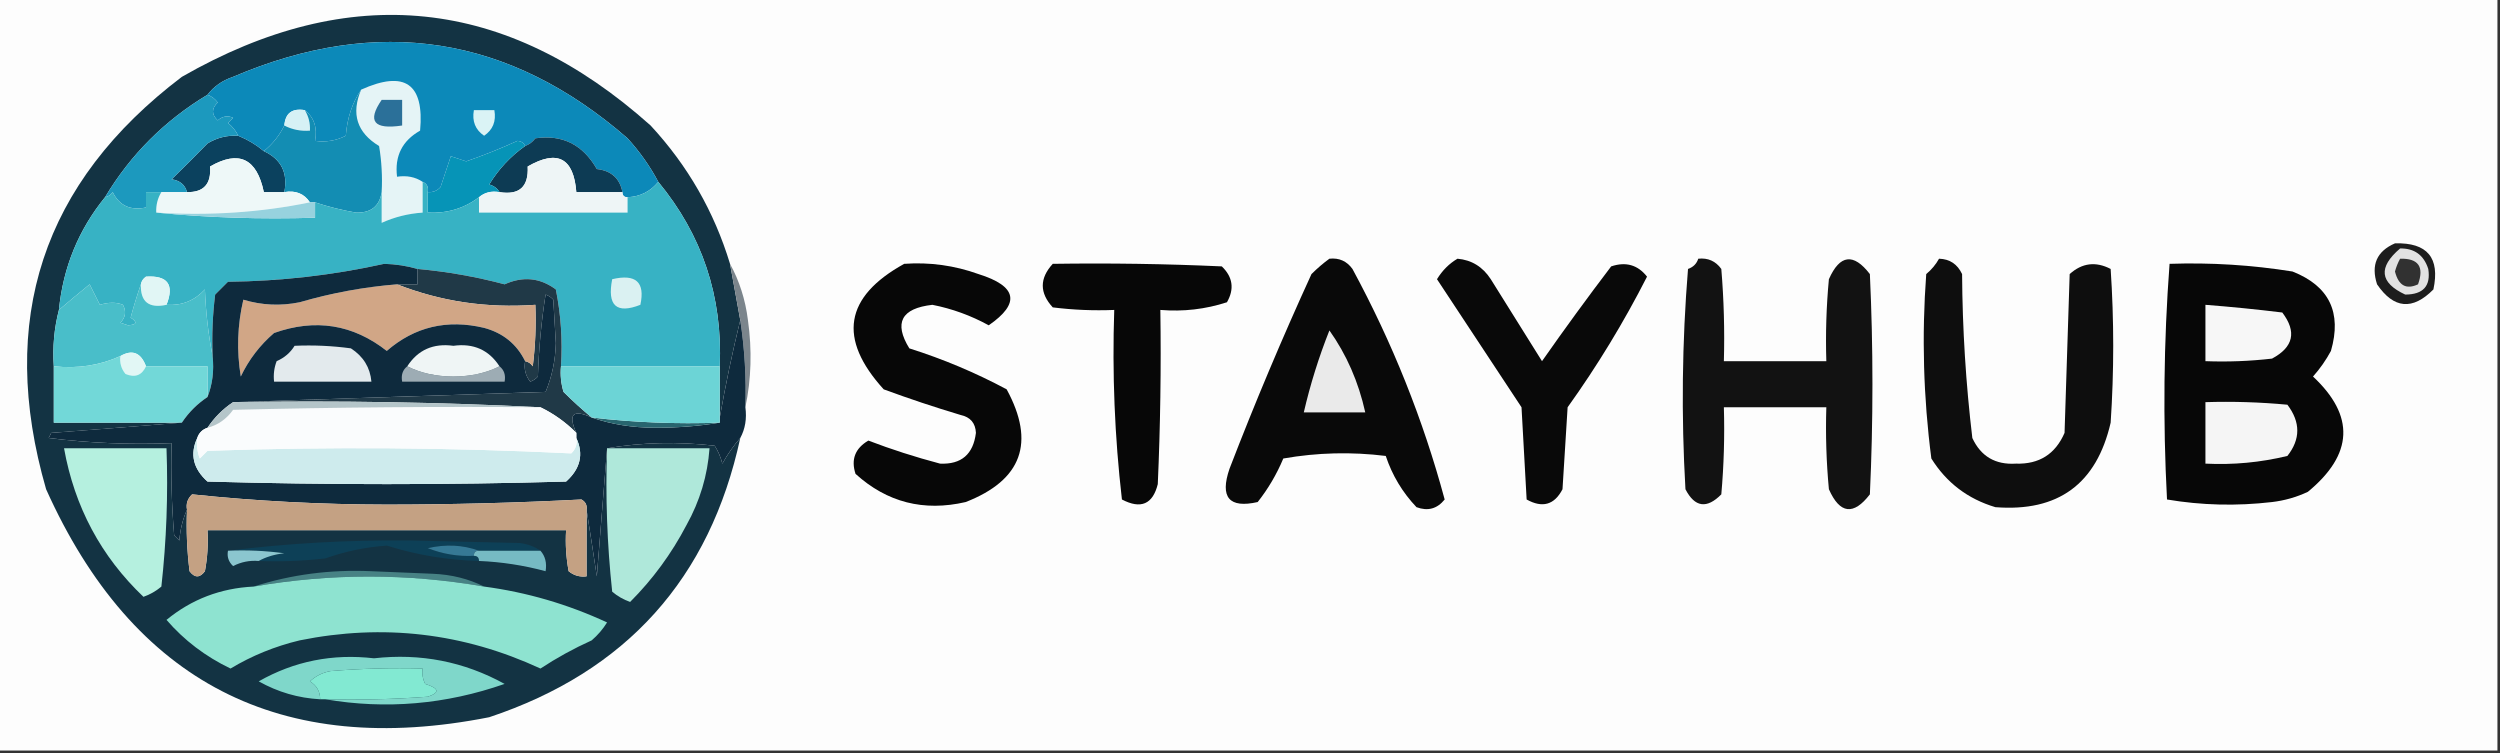<?xml version="1.0" encoding="UTF-8"?>
<!DOCTYPE svg PUBLIC "-//W3C//DTD SVG 1.1//EN" "http://www.w3.org/Graphics/SVG/1.1/DTD/svg11.dtd">
<svg xmlns="http://www.w3.org/2000/svg" version="1.1" width="488px" height="147px" style="shape-rendering:geometricPrecision; text-rendering:geometricPrecision; image-rendering:optimizeQuality; fill-rule:evenodd; clip-rule:evenodd" xmlns:xlink="http://www.w3.org/1999/xlink">
<rect width="100%" height="100%" fill="#333333" stroke="none"/>
<g><path style="opacity:1" fill="#fdfdfd" d="M -0.5,-0.5 C 162.167,-0.5 324.833,-0.5 487.5,-0.5C 487.5,48.5 487.5,97.5 487.5,146.5C 324.833,146.5 162.167,146.5 -0.5,146.5C -0.5,97.5 -0.5,48.5 -0.5,-0.5 Z"/></g>
<g><path style="opacity:1" fill="#133343" d="M 142.5,51.5 C 143.167,55.167 143.833,58.833 144.5,62.5C 142.982,68.666 141.649,75 140.5,81.5C 140.5,78.167 140.5,74.833 140.5,71.5C 141.069,57.873 137.069,45.873 128.5,35.5C 126.888,32.462 124.888,29.629 122.5,27C 99.41,6.913 73.743,2.913 45.5,15C 43.416,15.697 41.749,16.864 40.5,18.5C 32.145,23.521 25.479,30.188 20.5,38.5C 15.326,44.86 12.326,52.193 11.5,60.5C 10.577,64.064 10.244,67.731 10.5,71.5C 10.5,75.167 10.5,78.833 10.5,82.5C 18.833,82.5 27.167,82.5 35.5,82.5C 27.099,83.18 18.599,83.847 10,84.5C 9.833,84.833 9.667,85.167 9.5,85.5C 17.472,86.498 25.472,86.831 33.5,86.5C 33.334,92.509 33.501,98.509 34,104.5C 34.333,104.833 34.667,105.167 35,105.5C 35.191,103.292 35.691,101.292 36.5,99.5C 36.334,103.514 36.501,107.514 37,111.5C 38,112.833 39,112.833 40,111.5C 40.497,108.854 40.664,106.187 40.5,103.5C 63.833,103.5 87.167,103.5 110.5,103.5C 110.336,106.187 110.503,108.854 111,111.5C 112.011,112.337 113.178,112.67 114.5,112.5C 114.5,108.167 114.5,103.833 114.5,99.5C 115.166,103.684 115.833,108.018 116.5,112.5C 117.167,104.01 117.833,95.676 118.5,87.5C 125.321,86.345 132.321,86.179 139.5,87C 140.191,88.067 140.691,89.234 141,90.5C 142.03,88.654 143.196,86.987 144.5,85.5C 138.573,112.931 122.24,131.098 95.5,140C 54.79,148.063 25.957,133.229 9,95.5C -0.544,62.46 8.289,35.627 35.5,15C 68.336,-3.83 98.836,-0.664 127,24.5C 134.24,32.314 139.407,41.314 142.5,51.5 Z"/></g>
<g><path style="opacity:1" fill="#0b415e" d="M 46.5,26.5 C 48.333,27.248 49.999,28.248 51.5,29.5C 54.893,31.073 56.226,33.74 55.5,37.5C 54.167,37.5 52.833,37.5 51.5,37.5C 50.134,30.922 46.634,29.255 41,32.5C 41.266,35.901 39.766,37.567 36.5,37.5C 36.119,36.069 35.119,35.236 33.5,35C 35.816,32.752 38.15,30.419 40.5,28C 42.345,26.872 44.345,26.372 46.5,26.5 Z"/></g>
<g><path style="opacity:1" fill="#e5f4f6" d="M 82.5,35.5 C 82.5,37.5 82.5,39.5 82.5,41.5C 79.67,41.694 77.004,42.361 74.5,43.5C 74.5,41.5 74.5,39.5 74.5,37.5C 74.665,34.482 74.498,31.482 74,28.5C 69.671,25.882 68.504,22.216 70.5,17.5C 79.012,13.664 82.846,16.331 82,25.5C 78.506,27.473 77.006,30.473 77.5,34.5C 79.415,34.215 81.081,34.549 82.5,35.5 Z"/></g>
<g><path style="opacity:1" fill="#0c89b9" d="M 128.5,35.5 C 126.947,37.385 124.947,38.385 122.5,38.5C 121.833,38.5 121.5,38.167 121.5,37.5C 120.976,34.812 119.309,33.312 116.5,33C 113.766,28.226 109.766,26.226 104.5,27C 103.956,27.717 103.289,28.217 102.5,28.5C 102.265,27.903 101.765,27.57 101,27.5C 97.749,28.982 94.415,30.316 91,31.5C 90,31.167 89,30.833 88,30.5C 87.333,32.5 86.667,34.5 86,36.5C 85.329,37.252 84.496,37.586 83.5,37.5C 83.672,36.508 83.338,35.842 82.5,35.5C 81.081,34.549 79.415,34.215 77.5,34.5C 77.006,30.473 78.506,27.473 82,25.5C 82.846,16.331 79.012,13.664 70.5,17.5C 68.767,20.039 67.767,23.039 67.5,26.5C 65.604,27.466 63.604,27.799 61.5,27.5C 61.975,24.918 61.308,22.918 59.5,21.5C 57.027,21.088 55.694,22.088 55.5,24.5C 54.526,26.48 53.193,28.147 51.5,29.5C 49.999,28.248 48.333,27.248 46.5,26.5C 46.047,25.542 45.38,24.708 44.5,24C 44.833,23.667 45.167,23.333 45.5,23C 44.451,22.508 43.451,22.674 42.5,23.5C 41.269,22.349 41.269,21.183 42.5,20C 41.956,19.283 41.289,18.783 40.5,18.5C 41.749,16.864 43.416,15.697 45.5,15C 73.743,2.913 99.41,6.913 122.5,27C 124.888,29.629 126.888,32.462 128.5,35.5 Z"/></g>
<g><path style="opacity:1" fill="#daf3f5" d="M 92.5,21.5 C 93.833,21.5 95.167,21.5 96.5,21.5C 96.884,23.665 96.217,25.331 94.5,26.5C 92.783,25.331 92.116,23.665 92.5,21.5 Z"/></g>
<g><path style="opacity:1" fill="#d6f1f5" d="M 59.5,21.5 C 60.234,22.708 60.567,24.041 60.5,25.5C 58.709,25.634 57.042,25.301 55.5,24.5C 55.694,22.088 57.027,21.088 59.5,21.5 Z"/></g>
<g><path style="opacity:1" fill="#2b7099" d="M 74.5,19.5 C 75.833,19.5 77.167,19.5 78.5,19.5C 78.5,21.167 78.5,22.833 78.5,24.5C 72.964,25.338 71.63,23.672 74.5,19.5 Z"/></g>
<g><path style="opacity:1" fill="#138db3" d="M 70.5,17.5 C 68.504,22.216 69.671,25.882 74,28.5C 74.498,31.482 74.665,34.482 74.5,37.5C 74.077,40.247 72.41,41.581 69.5,41.5C 66.767,41.032 64.1,40.365 61.5,39.5C 61.167,39.5 60.833,39.5 60.5,39.5C 59.365,37.787 57.698,37.12 55.5,37.5C 56.226,33.74 54.893,31.073 51.5,29.5C 53.193,28.147 54.526,26.48 55.5,24.5C 57.042,25.301 58.709,25.634 60.5,25.5C 60.567,24.041 60.234,22.708 59.5,21.5C 61.308,22.918 61.975,24.918 61.5,27.5C 63.604,27.799 65.604,27.466 67.5,26.5C 67.767,23.039 68.767,20.039 70.5,17.5 Z"/></g>
<g><path style="opacity:1" fill="#0d3b54" d="M 121.5,37.5 C 118.5,37.5 115.5,37.5 112.5,37.5C 111.977,30.81 108.81,29.144 103,32.5C 103.209,36.459 101.375,38.126 97.5,37.5C 97.082,36.778 96.416,36.278 95.5,36C 97.333,33.002 99.666,30.502 102.5,28.5C 103.289,28.217 103.956,27.717 104.5,27C 109.766,26.226 113.766,28.226 116.5,33C 119.309,33.312 120.976,34.812 121.5,37.5 Z"/></g>
<g><path style="opacity:1" fill="#0694b7" d="M 102.5,28.5 C 99.666,30.502 97.333,33.002 95.5,36C 96.416,36.278 97.082,36.778 97.5,37.5C 95.901,37.232 94.568,37.566 93.5,38.5C 90.582,40.693 87.249,41.693 83.5,41.5C 83.5,40.167 83.5,38.833 83.5,37.5C 84.496,37.586 85.329,37.252 86,36.5C 86.667,34.5 87.333,32.5 88,30.5C 89,30.833 90,31.167 91,31.5C 94.415,30.316 97.749,28.982 101,27.5C 101.765,27.57 102.265,27.903 102.5,28.5 Z"/></g>
<g><path style="opacity:1" fill="#eef5f6" d="M 121.5,37.5 C 121.5,38.167 121.833,38.5 122.5,38.5C 122.5,39.5 122.5,40.5 122.5,41.5C 112.833,41.5 103.167,41.5 93.5,41.5C 93.5,40.5 93.5,39.5 93.5,38.5C 94.568,37.566 95.901,37.232 97.5,37.5C 101.375,38.126 103.209,36.459 103,32.5C 108.81,29.144 111.977,30.81 112.5,37.5C 115.5,37.5 118.5,37.5 121.5,37.5 Z"/></g>
<g><path style="opacity:1" fill="#1c99be" d="M 40.5,18.5 C 41.289,18.783 41.956,19.283 42.5,20C 41.269,21.183 41.269,22.349 42.5,23.5C 43.451,22.674 44.451,22.508 45.5,23C 45.167,23.333 44.833,23.667 44.5,24C 45.38,24.708 46.047,25.542 46.5,26.5C 44.345,26.372 42.345,26.872 40.5,28C 38.15,30.419 35.816,32.752 33.5,35C 35.119,35.236 36.119,36.069 36.5,37.5C 34.833,37.5 33.167,37.5 31.5,37.5C 30.5,37.5 29.5,37.5 28.5,37.5C 28.5,38.5 28.5,39.5 28.5,40.5C 25.453,41.145 23.287,40.145 22,37.5C 21.617,38.056 21.117,38.389 20.5,38.5C 25.479,30.188 32.145,23.521 40.5,18.5 Z"/></g>
<g><path style="opacity:1" fill="#eef8f8" d="M 55.5,37.5 C 57.698,37.12 59.365,37.787 60.5,39.5C 50.889,41.474 40.889,42.141 30.5,41.5C 30.433,40.041 30.766,38.708 31.5,37.5C 33.167,37.5 34.833,37.5 36.5,37.5C 39.766,37.567 41.266,35.901 41,32.5C 46.634,29.255 50.134,30.922 51.5,37.5C 52.833,37.5 54.167,37.5 55.5,37.5 Z"/></g>
<g><path style="opacity:1" fill="#37b2c4" d="M 82.5,35.5 C 83.338,35.842 83.672,36.508 83.5,37.5C 83.5,38.833 83.5,40.167 83.5,41.5C 87.249,41.693 90.582,40.693 93.5,38.5C 93.5,39.5 93.5,40.5 93.5,41.5C 103.167,41.5 112.833,41.5 122.5,41.5C 122.5,40.5 122.5,39.5 122.5,38.5C 124.947,38.385 126.947,37.385 128.5,35.5C 137.069,45.873 141.069,57.873 140.5,71.5C 130.167,71.5 119.833,71.5 109.5,71.5C 109.827,66.456 109.494,61.456 108.5,56.5C 105.424,54.213 102.091,53.88 98.5,55.5C 92.904,54.017 87.238,53.017 81.5,52.5C 79.422,51.899 77.255,51.566 75,51.5C 64.966,53.721 54.799,54.888 44.5,55C 43.667,55.833 42.833,56.667 42,57.5C 41.501,61.486 41.334,65.486 41.5,69.5C 40.675,65.353 40.175,61.02 40,56.5C 37.975,58.693 35.475,59.693 32.5,59.5C 34.067,55.566 32.734,53.733 28.5,54C 27.944,54.383 27.611,54.883 27.5,55.5C 26.784,57.556 26.117,59.723 25.5,62C 26.888,62.889 26.721,63.389 25,63.5C 24.5,63.333 24,63.167 23.5,63C 24.517,61.95 24.684,60.784 24,59.5C 22.744,58.97 21.244,58.97 19.5,59.5C 18.833,58.167 18.167,56.833 17.5,55.5C 15.429,57.185 13.429,58.852 11.5,60.5C 12.326,52.193 15.326,44.86 20.5,38.5C 21.117,38.389 21.617,38.056 22,37.5C 23.287,40.145 25.453,41.145 28.5,40.5C 28.5,39.5 28.5,38.5 28.5,37.5C 29.5,37.5 30.5,37.5 31.5,37.5C 30.766,38.708 30.433,40.041 30.5,41.5C 40.653,42.494 50.986,42.828 61.5,42.5C 61.5,41.5 61.5,40.5 61.5,39.5C 64.1,40.365 66.767,41.032 69.5,41.5C 72.41,41.581 74.077,40.247 74.5,37.5C 74.5,39.5 74.5,41.5 74.5,43.5C 77.004,42.361 79.67,41.694 82.5,41.5C 82.5,39.5 82.5,37.5 82.5,35.5 Z"/></g>
<g><path style="opacity:1" fill="#97d2de" d="M 60.5,39.5 C 60.833,39.5 61.167,39.5 61.5,39.5C 61.5,40.5 61.5,41.5 61.5,42.5C 50.986,42.828 40.653,42.494 30.5,41.5C 40.889,42.141 50.889,41.474 60.5,39.5 Z"/></g>
<g><path style="opacity:1" fill="#070707" d="M 176.5,51.5 C 181.485,51.148 186.319,51.815 191,53.5C 198.556,55.863 199.222,59.196 193,63.5C 189.521,61.591 185.854,60.258 182,59.5C 175.938,60.184 174.438,63.017 177.5,68C 184.112,70.09 190.445,72.757 196.5,76C 202.15,86.384 199.484,93.717 188.5,98C 180.306,99.897 173.139,98.064 167,92.5C 166.08,89.692 166.913,87.525 169.5,86C 173.964,87.71 178.631,89.21 183.5,90.5C 187.649,90.687 189.983,88.687 190.5,84.5C 190.41,82.575 189.41,81.408 187.5,81C 182.44,79.486 177.44,77.819 172.5,76C 163.506,66.109 164.84,57.942 176.5,51.5 Z"/></g>
<g><path style="opacity:1" fill="#070707" d="M 205.5,51.5 C 216.505,51.334 227.505,51.5 238.5,52C 240.648,54.075 240.982,56.408 239.5,59C 235.3,60.367 230.967,60.867 226.5,60.5C 226.667,71.838 226.5,83.172 226,94.5C 225.023,98.439 222.689,99.439 219,97.5C 217.582,85.228 217.082,72.895 217.5,60.5C 213.486,60.666 209.486,60.499 205.5,60C 202.899,57.17 202.899,54.337 205.5,51.5 Z"/></g>
<g><path style="opacity:1" fill="#090909" d="M 259.5,50.5 C 261.39,50.297 262.89,50.963 264,52.5C 271.789,66.885 277.789,81.885 282,97.5C 280.534,99.325 278.701,99.825 276.5,99C 273.76,96.117 271.76,92.784 270.5,89C 263.808,88.169 257.142,88.336 250.5,89.5C 249.211,92.58 247.545,95.414 245.5,98C 239.92,99.261 238.087,97.094 240,91.5C 244.943,78.67 250.277,66.004 256,53.5C 257.145,52.364 258.312,51.364 259.5,50.5 Z"/></g>
<g><path style="opacity:1" fill="#090909" d="M 284.5,50.5 C 287.263,50.744 289.429,52.077 291,54.5C 294.333,59.833 297.667,65.167 301,70.5C 305.378,64.245 309.878,58.078 314.5,52C 317.363,51.035 319.696,51.702 321.5,54C 316.968,62.9 311.801,71.4 306,79.5C 305.667,84.833 305.333,90.167 305,95.5C 303.419,98.553 301.086,99.22 298,97.5C 297.667,91.5 297.333,85.5 297,79.5C 291.5,71.167 286,62.833 280.5,54.5C 281.549,52.784 282.882,51.451 284.5,50.5 Z"/></g>
<g><path style="opacity:1" fill="#121212" d="M 331.5,50.5 C 333.39,50.297 334.89,50.963 336,52.5C 336.499,58.491 336.666,64.491 336.5,70.5C 343.167,70.5 349.833,70.5 356.5,70.5C 356.334,65.156 356.501,59.823 357,54.5C 359.135,49.675 361.801,49.341 365,53.5C 365.667,67.833 365.667,82.167 365,96.5C 361.801,100.659 359.135,100.325 357,95.5C 356.501,90.177 356.334,84.844 356.5,79.5C 349.833,79.5 343.167,79.5 336.5,79.5C 336.666,85.176 336.499,90.843 336,96.5C 333.16,99.371 330.826,99.037 329,95.5C 328.167,81.155 328.334,66.822 329.5,52.5C 330.522,52.145 331.189,51.478 331.5,50.5 Z"/></g>
<g><path style="opacity:1" fill="#0e0e0e" d="M 378.5,50.5 C 380.592,50.561 382.092,51.561 383,53.5C 383.07,64.239 383.737,74.906 385,85.5C 386.664,89.084 389.497,90.751 393.5,90.5C 398.033,90.651 401.2,88.651 403,84.5C 403.333,74.167 403.667,63.833 404,53.5C 406.418,51.32 409.084,50.986 412,52.5C 412.667,62.5 412.667,72.5 412,82.5C 409.252,94.459 401.752,99.959 389.5,99C 384.123,97.398 379.956,94.231 377,89.5C 375.443,77.549 375.109,65.549 376,53.5C 377.045,52.627 377.878,51.627 378.5,50.5 Z"/></g>
<g><path style="opacity:1" fill="#070707" d="M 423.5,51.5 C 431.553,51.225 439.553,51.725 447.5,53C 454.666,55.834 457.166,61.001 455,68.5C 454.028,70.305 452.861,71.972 451.5,73.5C 459.711,81.179 459.378,88.679 450.5,96C 448.285,97.044 445.952,97.71 443.5,98C 436.586,98.811 429.752,98.644 423,97.5C 422.184,82.092 422.351,66.759 423.5,51.5 Z"/></g>
<g><path style="opacity:1" fill="#1d1d1d" d="M 467.5,47.5 C 473.82,47.32 476.32,50.32 475,56.5C 470.927,60.618 467.26,60.285 464,55.5C 462.78,51.707 463.947,49.04 467.5,47.5 Z"/></g>
<g><path style="opacity:1" fill="#e2e2e2" d="M 468.5,48.5 C 471.292,48.452 473.125,49.785 474,52.5C 474.513,55.827 473.013,57.493 469.5,57.5C 464.512,55.179 464.179,52.179 468.5,48.5 Z"/></g>
<g><path style="opacity:1" fill="#313131" d="M 468.5,50.5 C 472.071,50.408 473.238,52.074 472,55.5C 469.694,56.581 468.194,55.748 467.5,53C 467.743,52.098 468.077,51.265 468.5,50.5 Z"/></g>
<g><path style="opacity:1" fill="#e1f6f5" d="M 32.5,59.5 C 29.05,60.244 27.384,58.91 27.5,55.5C 27.611,54.883 27.944,54.383 28.5,54C 32.734,53.733 34.067,55.566 32.5,59.5 Z"/></g>
<g><path style="opacity:1" fill="#203947" d="M 81.5,52.5 C 87.238,53.017 92.904,54.017 98.5,55.5C 102.091,53.88 105.424,54.213 108.5,56.5C 109.494,61.456 109.827,66.456 109.5,71.5C 109.34,73.199 109.506,74.866 110,76.5C 111.812,78.3 113.645,79.967 115.5,81.5C 111.833,79.833 110.833,80.833 112.5,84.5C 110.427,82.42 108.093,80.754 105.5,79.5C 85.674,78.503 65.674,78.169 45.5,78.5C 65.671,77.833 86.004,77.167 106.5,76.5C 107.738,73.531 108.405,70.364 108.5,67C 108.333,64.167 108.167,61.333 108,58.5C 107.586,58.043 107.086,57.709 106.5,57.5C 105.671,62.803 105.171,68.136 105,73.5C 104.586,73.957 104.086,74.291 103.5,74.5C 102.571,73.311 102.238,71.978 102.5,70.5C 103.117,70.611 103.617,70.944 104,71.5C 104.499,67.514 104.666,63.514 104.5,59.5C 95.071,60.193 86.071,58.86 77.5,55.5C 78.833,55.5 80.167,55.5 81.5,55.5C 81.5,54.5 81.5,53.5 81.5,52.5 Z"/></g>
<g><path style="opacity:1" fill="#daf1f2" d="M 119.5,54.5 C 124.123,53.408 125.956,55.075 125,59.5C 120.325,61.334 118.492,59.667 119.5,54.5 Z"/></g>
<g><path style="opacity:1" fill="#49bec9" d="M 27.5,55.5 C 27.384,58.91 29.05,60.244 32.5,59.5C 35.475,59.693 37.975,58.693 40,56.5C 40.175,61.02 40.675,65.353 41.5,69.5C 41.806,72.385 41.473,75.052 40.5,77.5C 40.5,75.5 40.5,73.5 40.5,71.5C 36.5,71.5 32.5,71.5 28.5,71.5C 27.501,68.826 25.834,68.159 23.5,69.5C 19.486,71.334 15.153,72.001 10.5,71.5C 10.244,67.731 10.577,64.064 11.5,60.5C 13.429,58.852 15.429,57.185 17.5,55.5C 18.167,56.833 18.833,58.167 19.5,59.5C 21.244,58.97 22.744,58.97 24,59.5C 24.684,60.784 24.517,61.95 23.5,63C 24,63.167 24.5,63.333 25,63.5C 26.721,63.389 26.888,62.889 25.5,62C 26.117,59.723 26.784,57.556 27.5,55.5 Z"/></g>
<g><path style="opacity:1" fill="#d1a686" d="M 77.5,55.5 C 86.071,58.86 95.071,60.193 104.5,59.5C 104.666,63.514 104.499,67.514 104,71.5C 103.617,70.944 103.117,70.611 102.5,70.5C 100.866,67.168 98.199,65.001 94.5,64C 87.277,62.28 80.944,63.78 75.5,68.5C 68.881,63.306 61.547,62.139 53.5,65C 50.727,67.383 48.56,70.217 47,73.5C 46.171,68.467 46.338,63.467 47.5,58.5C 51.108,59.593 54.775,59.76 58.5,59C 64.723,57.185 71.056,56.019 77.5,55.5 Z"/></g>
<g><path style="opacity:1" fill="#f7f7f7" d="M 430.5,59.5 C 435.504,59.889 440.504,60.389 445.5,61C 448.359,64.76 447.692,67.76 443.5,70C 439.179,70.499 434.846,70.666 430.5,70.5C 430.5,66.833 430.5,63.167 430.5,59.5 Z"/></g>
<g><path style="opacity:1" fill="#eaeaea" d="M 259.5,64.5 C 262.845,69.207 265.178,74.541 266.5,80.5C 262.5,80.5 258.5,80.5 254.5,80.5C 255.764,75.04 257.431,69.707 259.5,64.5 Z"/></g>
<g><path style="opacity:1" fill="#e2f7f5" d="M 28.5,71.5 C 27.686,73.273 26.352,73.773 24.5,73C 23.663,71.989 23.33,70.822 23.5,69.5C 25.834,68.159 27.501,68.826 28.5,71.5 Z"/></g>
<g><path style="opacity:1" fill="#7b858c" d="M 142.5,51.5 C 144.335,54.842 145.502,58.509 146,62.5C 146.818,68.349 146.652,74.015 145.5,79.5C 145.687,73.788 145.354,68.121 144.5,62.5C 143.833,58.833 143.167,55.167 142.5,51.5 Z"/></g>
<g><path style="opacity:1" fill="#f5f5f5" d="M 430.5,78.5 C 435.844,78.334 441.177,78.501 446.5,79C 449.077,82.405 449.077,85.738 446.5,89C 441.246,90.271 435.913,90.771 430.5,90.5C 430.5,86.5 430.5,82.5 430.5,78.5 Z"/></g>
<g><path style="opacity:1" fill="#72d8d8" d="M 23.5,69.5 C 23.33,70.822 23.663,71.989 24.5,73C 26.352,73.773 27.686,73.273 28.5,71.5C 32.5,71.5 36.5,71.5 40.5,71.5C 40.5,73.5 40.5,75.5 40.5,77.5C 38.5,78.833 36.833,80.5 35.5,82.5C 27.167,82.5 18.833,82.5 10.5,82.5C 10.5,78.833 10.5,75.167 10.5,71.5C 15.153,72.001 19.486,71.334 23.5,69.5 Z"/></g>
<g><path style="opacity:1" fill="#0e2a3d" d="M 81.5,52.5 C 81.5,53.5 81.5,54.5 81.5,55.5C 80.167,55.5 78.833,55.5 77.5,55.5C 71.056,56.019 64.723,57.185 58.5,59C 54.775,59.76 51.108,59.593 47.5,58.5C 46.338,63.467 46.171,68.467 47,73.5C 48.56,70.217 50.727,67.383 53.5,65C 61.547,62.139 68.881,63.306 75.5,68.5C 80.944,63.78 87.277,62.28 94.5,64C 98.199,65.001 100.866,67.168 102.5,70.5C 102.238,71.978 102.571,73.311 103.5,74.5C 104.086,74.291 104.586,73.957 105,73.5C 105.171,68.136 105.671,62.803 106.5,57.5C 107.086,57.709 107.586,58.043 108,58.5C 108.167,61.333 108.333,64.167 108.5,67C 108.405,70.364 107.738,73.531 106.5,76.5C 86.004,77.167 65.671,77.833 45.5,78.5C 43.5,79.833 41.833,81.5 40.5,83.5C 39.5,83.833 38.833,84.5 38.5,85.5C 37.035,88.656 37.701,91.489 40.5,94C 63.833,94.667 87.167,94.667 110.5,94C 113.299,91.489 113.965,88.656 112.5,85.5C 112.5,85.167 112.5,84.833 112.5,84.5C 110.833,80.833 111.833,79.833 115.5,81.5C 119.276,82.825 123.443,83.492 128,83.5C 132.347,83.499 136.514,83.166 140.5,82.5C 140.5,82.167 140.5,81.833 140.5,81.5C 141.649,75 142.982,68.666 144.5,62.5C 145.354,68.121 145.687,73.788 145.5,79.5C 145.795,81.735 145.461,83.735 144.5,85.5C 143.196,86.987 142.03,88.654 141,90.5C 140.691,89.234 140.191,88.067 139.5,87C 132.321,86.179 125.321,86.345 118.5,87.5C 117.833,95.676 117.167,104.01 116.5,112.5C 115.833,108.018 115.166,103.684 114.5,99.5C 114.631,98.624 114.298,97.957 113.5,97.5C 100.877,98.157 88.21,98.491 75.5,98.5C 62.678,98.481 50.011,97.814 37.5,96.5C 36.614,97.325 36.281,98.325 36.5,99.5C 35.691,101.292 35.191,103.292 35,105.5C 34.667,105.167 34.333,104.833 34,104.5C 33.501,98.509 33.334,92.509 33.5,86.5C 25.472,86.831 17.472,86.498 9.5,85.5C 9.667,85.167 9.833,84.833 10,84.5C 18.599,83.847 27.099,83.18 35.5,82.5C 36.833,80.5 38.5,78.833 40.5,77.5C 41.473,75.052 41.806,72.385 41.5,69.5C 41.334,65.486 41.501,61.486 42,57.5C 42.833,56.667 43.667,55.833 44.5,55C 54.799,54.888 64.966,53.721 75,51.5C 77.255,51.566 79.422,51.899 81.5,52.5 Z"/></g>
<g><path style="opacity:1" fill="#ceebed" d="M 38.5,85.5 C 38.343,86.873 38.51,88.207 39,89.5C 39.5,89 40,88.5 40.5,88C 64.21,87.177 87.876,87.344 111.5,88.5C 112.386,87.675 112.719,86.675 112.5,85.5C 113.965,88.656 113.299,91.489 110.5,94C 87.167,94.667 63.833,94.667 40.5,94C 37.701,91.489 37.035,88.656 38.5,85.5 Z"/></g>
<g><path style="opacity:1" fill="#28656f" d="M 115.5,81.5 C 123.748,82.469 132.082,82.802 140.5,82.5C 136.514,83.166 132.347,83.499 128,83.5C 123.443,83.492 119.276,82.825 115.5,81.5 Z"/></g>
<g><path style="opacity:1" fill="#fafcfd" d="M 105.5,79.5 C 108.093,80.754 110.427,82.42 112.5,84.5C 112.5,84.833 112.5,85.167 112.5,85.5C 112.719,86.675 112.386,87.675 111.5,88.5C 87.876,87.344 64.21,87.177 40.5,88C 40,88.5 39.5,89 39,89.5C 38.51,88.207 38.343,86.873 38.5,85.5C 38.833,84.5 39.5,83.833 40.5,83.5C 42.544,82.969 44.211,81.802 45.5,80C 65.497,79.5 85.497,79.333 105.5,79.5 Z"/></g>
<g><path style="opacity:1" fill="#b4c5c9" d="M 45.5,78.5 C 65.674,78.169 85.674,78.503 105.5,79.5C 85.497,79.333 65.497,79.5 45.5,80C 44.211,81.802 42.544,82.969 40.5,83.5C 41.833,81.5 43.5,79.833 45.5,78.5 Z"/></g>
<g><path style="opacity:1" fill="#6cd4d6" d="M 109.5,71.5 C 119.833,71.5 130.167,71.5 140.5,71.5C 140.5,74.833 140.5,78.167 140.5,81.5C 140.5,81.833 140.5,82.167 140.5,82.5C 132.082,82.802 123.748,82.469 115.5,81.5C 113.645,79.967 111.812,78.3 110,76.5C 109.506,74.866 109.34,73.199 109.5,71.5 Z"/></g>
<g><path style="opacity:1" fill="#9dacb4" d="M 79.5,71.5 C 82.087,72.816 85.087,73.483 88.5,73.5C 91.913,73.483 94.913,72.816 97.5,71.5C 98.404,72.209 98.737,73.209 98.5,74.5C 91.833,74.5 85.167,74.5 78.5,74.5C 78.263,73.209 78.596,72.209 79.5,71.5 Z"/></g>
<g><path style="opacity:1" fill="#eff5f5" d="M 97.5,71.5 C 94.913,72.816 91.913,73.483 88.5,73.5C 85.087,73.483 82.087,72.816 79.5,71.5C 81.576,68.299 84.576,66.965 88.5,67.5C 92.424,66.965 95.424,68.299 97.5,71.5 Z"/></g>
<g><path style="opacity:1" fill="#e3eaed" d="M 57.5,67.5 C 61.182,67.335 64.848,67.501 68.5,68C 70.923,69.571 72.256,71.737 72.5,74.5C 66.167,74.5 59.833,74.5 53.5,74.5C 53.343,73.127 53.51,71.793 54,70.5C 55.519,69.837 56.685,68.837 57.5,67.5 Z"/></g>
<g><path style="opacity:1" fill="#afe8da" d="M 118.5,87.5 C 125.167,87.5 131.833,87.5 138.5,87.5C 138.117,92.817 136.617,97.817 134,102.5C 131.08,108.081 127.414,113.081 123,117.5C 121.715,117.05 120.548,116.383 119.5,115.5C 118.502,106.19 118.168,96.857 118.5,87.5 Z"/></g>
<g><path style="opacity:1" fill="#b5f0df" d="M 12.5,87.5 C 19.167,87.5 25.833,87.5 32.5,87.5C 32.831,96.525 32.498,105.525 31.5,114.5C 30.452,115.383 29.285,116.05 28,116.5C 19.714,108.6 14.548,98.934 12.5,87.5 Z"/></g>
<g><path style="opacity:1" fill="#c4a183" d="M 114.5,99.5 C 114.5,103.833 114.5,108.167 114.5,112.5C 113.178,112.67 112.011,112.337 111,111.5C 110.503,108.854 110.336,106.187 110.5,103.5C 87.167,103.5 63.833,103.5 40.5,103.5C 40.664,106.187 40.497,108.854 40,111.5C 39,112.833 38,112.833 37,111.5C 36.501,107.514 36.334,103.514 36.5,99.5C 36.281,98.325 36.614,97.325 37.5,96.5C 50.011,97.814 62.678,98.481 75.5,98.5C 88.21,98.491 100.877,98.157 113.5,97.5C 114.298,97.957 114.631,98.624 114.5,99.5 Z"/></g>
<g><path style="opacity:1" fill="#0d4057" d="M 105.5,107.5 C 101.5,107.5 97.5,107.5 93.5,107.5C 90.36,106.359 87.027,106.192 83.5,107C 86.393,108.149 89.393,108.649 92.5,108.5C 93.167,108.5 93.5,108.833 93.5,109.5C 87.361,109.343 81.361,108.343 75.5,106.5C 71.367,106.799 67.367,107.632 63.5,109C 59.179,109.499 54.846,109.666 50.5,109.5C 51.952,108.698 53.618,108.198 55.5,108C 51.848,107.501 48.182,107.335 44.5,107.5C 56.134,106.05 67.967,105.383 80,105.5C 87.167,105.667 94.333,105.833 101.5,106C 103.058,106.21 104.391,106.71 105.5,107.5 Z"/></g>
<g><path style="opacity:1" fill="#367995" d="M 93.5,107.5 C 92.833,107.5 92.5,107.833 92.5,108.5C 89.393,108.649 86.393,108.149 83.5,107C 87.027,106.192 90.36,106.359 93.5,107.5 Z"/></g>
<g><path style="opacity:1" fill="#8bc6cf" d="M 44.5,107.5 C 48.182,107.335 51.848,107.501 55.5,108C 53.618,108.198 51.952,108.698 50.5,109.5C 48.738,109.357 47.071,109.691 45.5,110.5C 44.614,109.675 44.281,108.675 44.5,107.5 Z"/></g>
<g><path style="opacity:1" fill="#76bac3" d="M 92.5,108.5 C 92.5,107.833 92.833,107.5 93.5,107.5C 97.5,107.5 101.5,107.5 105.5,107.5C 106.434,108.568 106.768,109.901 106.5,111.5C 102.246,110.354 97.913,109.687 93.5,109.5C 93.5,108.833 93.167,108.5 92.5,108.5 Z"/></g>
<g><path style="opacity:1" fill="#478284" d="M 94.5,114.5 C 79.502,111.897 64.502,111.897 49.5,114.5C 56.852,112.14 64.519,111.14 72.5,111.5C 76.5,111.667 80.5,111.833 84.5,112C 88.132,112.149 91.466,112.982 94.5,114.5 Z"/></g>
<g><path style="opacity:1" fill="#8ee3d0" d="M 94.5,114.5 C 102.826,115.607 110.826,117.941 118.5,121.5C 117.687,122.814 116.687,123.981 115.5,125C 111.969,126.596 108.636,128.43 105.5,130.5C 90.455,123.536 74.788,121.703 58.5,125C 53.661,126.16 49.161,127.993 45,130.5C 40.109,128.154 35.943,124.988 32.5,121C 37.399,116.976 43.066,114.809 49.5,114.5C 64.502,111.897 79.502,111.897 94.5,114.5 Z"/></g>
<g><path style="opacity:1" fill="#7fd7ca" d="M 63.5,136.5 C 70.175,136.666 76.842,136.5 83.5,136C 85.901,135.195 85.734,134.362 83,133.5C 82.517,132.552 82.35,131.552 82.5,130.5C 76.491,130.334 70.491,130.501 64.5,131C 62.956,131.29 61.623,131.956 60.5,133C 61.823,133.816 62.489,134.983 62.5,136.5C 58.231,136.266 54.231,135.099 50.5,133C 57.418,129.063 64.918,127.563 73,128.5C 82.09,127.476 90.59,129.142 98.5,133.5C 86.991,137.517 75.325,138.517 63.5,136.5 Z"/></g>
<g><path style="opacity:1" fill="#82e9d2" d="M 63.5,136.5 C 63.167,136.5 62.833,136.5 62.5,136.5C 62.489,134.983 61.823,133.816 60.5,133C 61.623,131.956 62.956,131.29 64.5,131C 70.491,130.501 76.491,130.334 82.5,130.5C 82.35,131.552 82.517,132.552 83,133.5C 85.734,134.362 85.901,135.195 83.5,136C 76.842,136.5 70.175,136.666 63.5,136.5 Z"/></g>
</svg>
